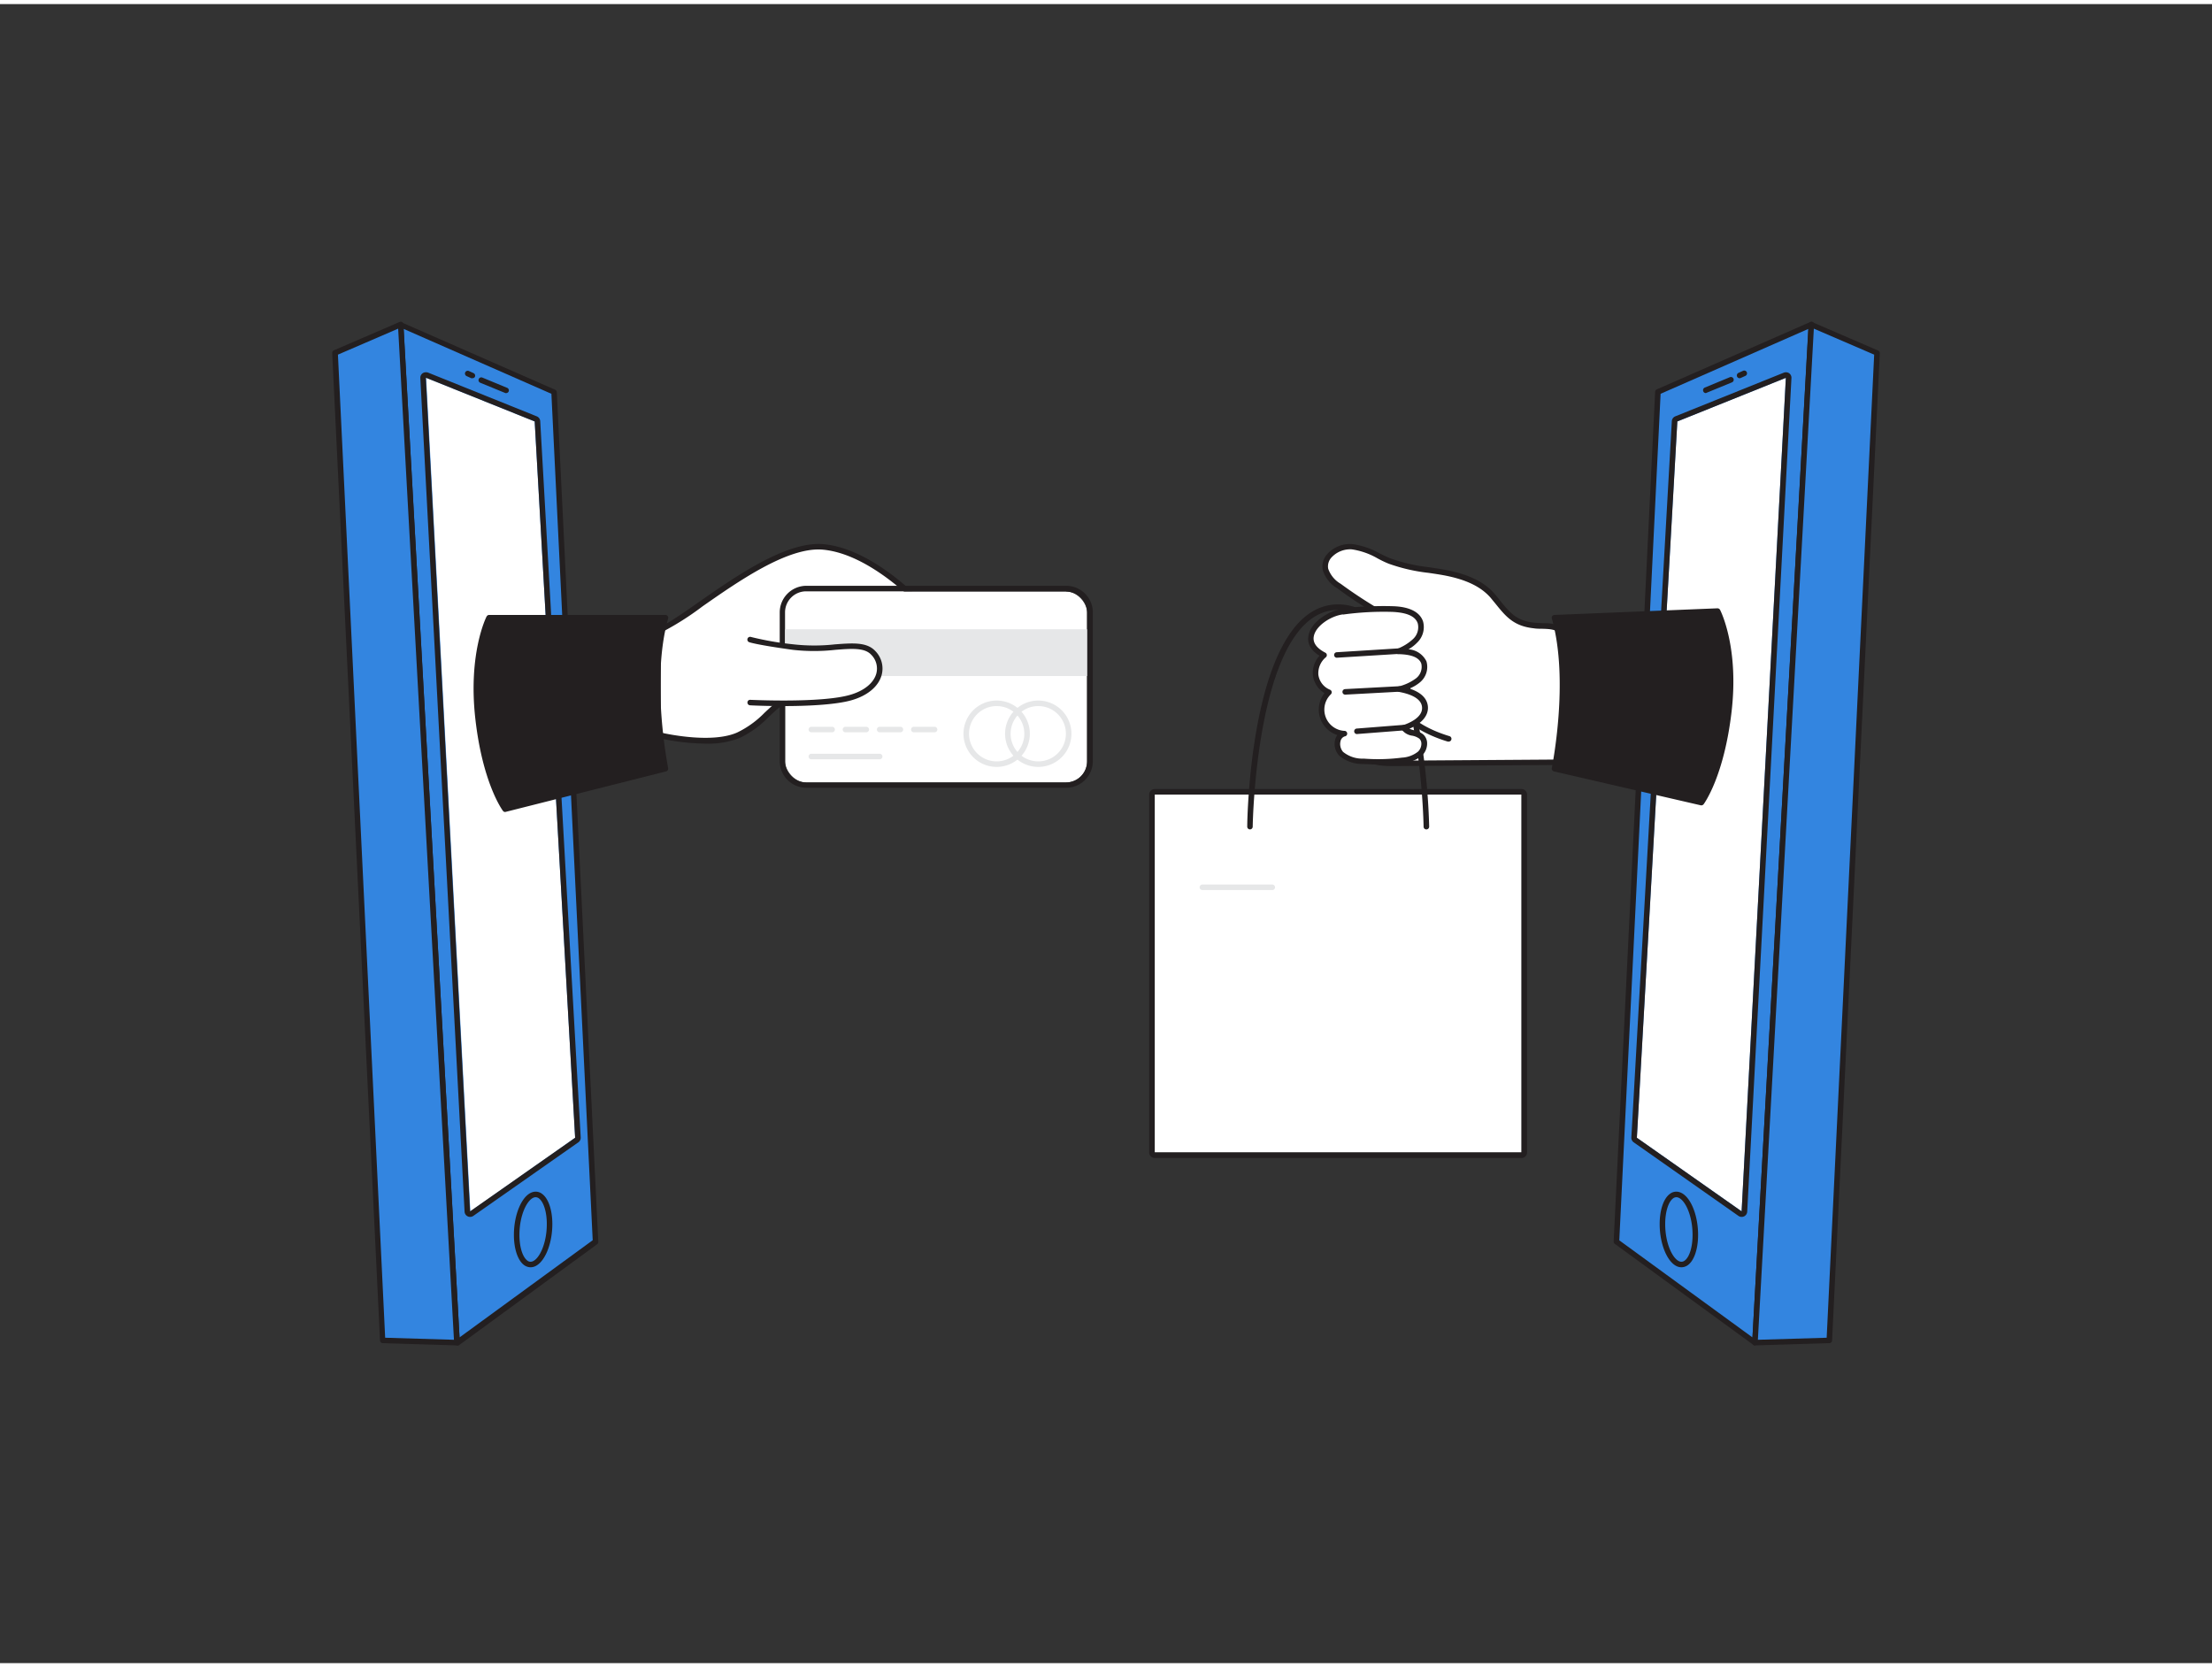 <svg xmlns="http://www.w3.org/2000/svg" viewBox="0 0 400 300" width="406" height="306" class="illustration styles_illustrationTablet__1DWOa"><rect x="0" y="0" width="400" height="300" fill="#333333" stroke="none"/><g id="_557_transaction_flatline" data-name="#557_transaction_flatline"><polygon points="107.69 223.78 82.65 242.05 72.44 57.95 100.19 70.13 107.69 223.78" fill="#3385e0"></polygon><path d="M82.65,242.55a.59.59,0,0,1-.22-.05.5.5,0,0,1-.28-.42L71.94,58a.5.5,0,0,1,.21-.44.51.51,0,0,1,.49,0l27.75,12.18a.52.52,0,0,1,.3.44l7.5,153.64a.51.51,0,0,1-.2.43l-25,18.27A.45.45,0,0,1,82.65,242.55ZM73,58.74,83.1,241.1l24.08-17.57L99.71,70.47Z" fill="#231f20"></path><polygon points="82.65 242.05 69.2 241.64 60.57 63.07 72.44 57.95 82.65 242.05" fill="#3385e0"></polygon><path d="M82.65,242.55h0l-13.44-.41a.49.49,0,0,1-.49-.47L60.07,63.09a.5.5,0,0,1,.3-.48l11.87-5.12a.5.5,0,0,1,.46,0,.49.49,0,0,1,.24.39L83.15,242a.57.57,0,0,1-.14.38A.51.51,0,0,1,82.65,242.55Zm-13-1.39,12.44.37L72,58.69l-10.89,4.7Z" fill="#231f20"></path><polygon points="77.06 67.58 85.06 218.31 104.01 205 96.69 75.47 77.06 67.58" fill="#fff"></polygon><path d="M77.06,67.58l19.63,7.89L104,205l-19,13.31-8-150.73m0-1a1,1,0,0,0-.58.18,1,1,0,0,0-.41.87l8,150.73a1,1,0,0,0,.56.85,1,1,0,0,0,.44.1,1,1,0,0,0,.58-.18l19-13.31a1,1,0,0,0,.42-.88L97.69,75.42a1,1,0,0,0-.62-.87l-19.63-7.9a1,1,0,0,0-.38-.07Z" fill="#231f20"></path><path d="M95.94,228.42a2,2,0,0,1-1.16-.39c-1.14-.83-1.85-2.92-1.85-5.47,0-3.71,1.45-7.1,3.32-7.71a1.89,1.89,0,0,1,1.77.29c1.15.83,1.86,2.92,1.86,5.46,0,3.72-1.46,7.11-3.32,7.72A2,2,0,0,1,95.94,228.42Zm.92-12.67a.79.79,0,0,0-.3.05c-1.27.42-2.63,3.23-2.63,6.76,0,2.2.56,4,1.44,4.66a.94.94,0,0,0,.88.15c1.27-.42,2.63-3.24,2.63-6.77,0-2.19-.57-4-1.44-4.65A1,1,0,0,0,96.86,215.75Z" fill="#231f20"></path><path d="M91.58,70.34a.41.41,0,0,1-.19,0l-4.55-1.87a.5.5,0,1,1,.39-.93l4.54,1.88A.51.51,0,0,1,92,70,.49.49,0,0,1,91.58,70.34Z" fill="#231f20"></path><path d="M85.43,67.65a.52.52,0,0,1-.21,0l-.84-.38a.5.5,0,1,1,.41-.92l.84.38a.51.51,0,0,1,.25.67A.49.49,0,0,1,85.43,67.65Z" fill="#231f20"></path><path d="M119,132.17s9.3,2.32,14.49.06,6.6-7.16,12.47-7.62S167,123.49,167,123.49l.91-13.54s-9.48-10.89-19.07-11.79S124.27,111.42,119,113.33Z" fill="#fff"></path><path d="M127.49,133.73a40.28,40.28,0,0,1-8.64-1.07.5.5,0,0,1-.38-.49V113.33a.5.5,0,0,1,.33-.47c1.67-.6,4.44-2.54,7.65-4.78,6.67-4.66,15.81-11,22.46-10.42,9.67.91,19,11.51,19.39,12a.48.48,0,0,1,.12.36l-.9,13.54a.51.51,0,0,1-.47.47c-.16,0-15.29.68-21.08,1.12-3.24.25-5,1.89-7,3.79a18,18,0,0,1-5.27,3.79A15.79,15.79,0,0,1,127.49,133.73Zm-8-2c1.78.4,9.4,1.92,13.79,0a17.5,17.5,0,0,0,5-3.61c2.08-1.94,4.05-3.78,7.64-4,5.24-.41,18.1-1,20.66-1.11l.86-12.88c-1.18-1.32-9.93-10.66-18.6-11.47-6.27-.59-15.24,5.67-21.79,10.24a51.49,51.49,0,0,1-7.55,4.77Z" fill="#231f20"></path><path d="M91.35,145.59l29-7.33s-3.27-15.73,0-27.3H88.42s-3.38,6.55-2,18.17S91.35,145.59,91.35,145.59Z" fill="#231f20"></path><path d="M91.35,146.09a.48.48,0,0,1-.4-.2c-.15-.2-3.7-5.09-5-16.71S87.84,111,88,110.73a.52.52,0,0,1,.44-.27h31.9a.51.51,0,0,1,.4.2.5.5,0,0,1,.08.44c-3.2,11.32,0,26.91,0,27.06a.5.5,0,0,1-.37.59l-29,7.32Zm-2.61-34.63c-.59,1.34-3,7.59-1.85,17.61,1.14,9.82,3.94,14.78,4.68,16l28.17-7.13c-.5-2.66-2.76-16.08-.07-26.43Z" fill="#231f20"></path><rect x="141.98" y="106.23" width="54.6" height="34.52" rx="3.81" fill="#fff"></rect><path d="M192.77,106.23a3.8,3.8,0,0,1,3.81,3.81v26.89a3.81,3.81,0,0,1-3.81,3.82h-47a3.82,3.82,0,0,1-3.81-3.82V110a3.81,3.81,0,0,1,3.81-3.81h47m0-1h-47A4.82,4.82,0,0,0,141,110v26.89a4.82,4.82,0,0,0,4.81,4.82h47a4.82,4.82,0,0,0,4.81-4.82V110a4.82,4.82,0,0,0-4.81-4.81Z" fill="#231f20"></path><rect x="141.98" y="113.05" width="54.6" height="8.46" fill="#e6e7e8"></rect><path d="M135.66,126.31s12.76.64,18.16-.91,6.43-5.64,4.07-8.12-7.9-.11-14.44-1-7.79-1.36-7.79-1.36" fill="#fff"></path><path d="M141.73,126.94c-3.27,0-5.86-.12-6.09-.14a.5.5,0,0,1-.48-.52.48.48,0,0,1,.53-.47c.12,0,12.73.62,18-.89,2.56-.73,4.31-2.15,4.78-3.88a3.53,3.53,0,0,0-.95-3.41c-1.2-1.27-3.53-1.09-6.47-.86a34.46,34.46,0,0,1-7.67,0c-6.52-.9-7.84-1.36-7.89-1.38a.5.5,0,1,1,.34-.94,55,55,0,0,0,7.69,1.33,33.67,33.67,0,0,0,7.45,0c3.21-.24,5.74-.44,7.28,1.17a4.52,4.52,0,0,1,1.18,4.37c-.56,2.07-2.55,3.74-5.47,4.57S145.81,126.94,141.73,126.94Z" fill="#231f20"></path><path d="M180.23,137.94a6,6,0,1,1,6-6A6,6,0,0,1,180.23,137.94Zm0-11a5,5,0,1,0,5,5A5,5,0,0,0,180.23,126.94Z" fill="#e6e7e8"></path><path d="M187.75,137.94a6,6,0,1,1,6-6A6,6,0,0,1,187.75,137.94Zm0-11a5,5,0,1,0,5,5A5,5,0,0,0,187.75,126.94Z" fill="#e6e7e8"></path><path d="M150.47,131.68h-3.75a.5.5,0,0,1-.5-.5.5.5,0,0,1,.5-.5h3.75a.5.5,0,0,1,.5.5A.5.5,0,0,1,150.47,131.68Z" fill="#e6e7e8"></path><path d="M156.65,131.68h-3.76a.5.5,0,0,1-.5-.5.51.51,0,0,1,.5-.5h3.76a.51.51,0,0,1,.5.5A.5.5,0,0,1,156.65,131.68Z" fill="#e6e7e8"></path><path d="M162.82,131.68h-3.75a.5.5,0,0,1-.5-.5.5.5,0,0,1,.5-.5h3.75a.5.5,0,0,1,.5.5A.5.5,0,0,1,162.82,131.68Z" fill="#e6e7e8"></path><path d="M169,131.68h-3.75a.5.5,0,0,1-.5-.5.5.5,0,0,1,.5-.5H169a.51.51,0,0,1,.5.5A.5.5,0,0,1,169,131.68Z" fill="#e6e7e8"></path><path d="M159.07,136.56H146.72a.5.5,0,0,1-.5-.5.5.5,0,0,1,.5-.5h12.35a.5.5,0,0,1,.5.5A.5.5,0,0,1,159.07,136.56Z" fill="#e6e7e8"></path><polygon points="292.31 223.78 317.35 242.05 327.56 57.95 299.81 70.13 292.31 223.78" fill="#3385e0"></polygon><path d="M317.35,242.55a.45.45,0,0,1-.29-.1L292,224.18a.51.51,0,0,1-.2-.43l7.5-153.64a.52.52,0,0,1,.3-.44l27.75-12.18a.51.51,0,0,1,.49,0,.5.5,0,0,1,.21.44l-10.21,184.1a.5.5,0,0,1-.28.42A.59.59,0,0,1,317.35,242.55Zm-24.53-19L316.9,241.1,327,58.74,300.29,70.47Z" fill="#231f20"></path><polygon points="317.35 242.05 330.8 241.64 339.43 63.07 327.56 57.95 317.35 242.05" fill="#3385e0"></polygon><path d="M317.35,242.55a.51.51,0,0,1-.36-.15.57.57,0,0,1-.14-.38l10.21-184.1a.49.49,0,0,1,.24-.39.5.5,0,0,1,.46,0l11.87,5.12a.5.5,0,0,1,.3.48L331.3,241.67a.49.49,0,0,1-.49.47l-13.44.41ZM328,58.69,317.88,241.53l12.44-.37,8.59-177.77Z" fill="#231f20"></path><polygon points="322.94 67.58 314.94 218.31 295.99 205 303.31 75.47 322.94 67.58" fill="#fff"></polygon><path d="M322.94,67.58l-8,150.73L296,205l7.32-129.53,19.63-7.89m0-1a1,1,0,0,0-.38.07l-19.63,7.9a1,1,0,0,0-.62.87L295,204.94a1,1,0,0,0,.42.88l18.95,13.31a1,1,0,0,0,.58.18,1,1,0,0,0,.44-.1,1,1,0,0,0,.56-.85l8-150.73a1,1,0,0,0-.41-.87,1,1,0,0,0-.58-.18Zm0,2Z" fill="#231f20"></path><path d="M304.06,228.42a2,2,0,0,1-.62-.1c-1.86-.61-3.32-4-3.32-7.72,0-2.54.71-4.63,1.86-5.46a1.89,1.89,0,0,1,1.77-.29c1.87.61,3.32,4,3.32,7.71,0,2.55-.71,4.64-1.85,5.47A2,2,0,0,1,304.06,228.42Zm-.92-12.67a1,1,0,0,0-.58.2c-.87.63-1.44,2.46-1.44,4.65,0,3.53,1.36,6.35,2.63,6.77a.94.94,0,0,0,.88-.15c.88-.63,1.44-2.46,1.44-4.66,0-3.53-1.36-6.34-2.63-6.76A.79.79,0,0,0,303.14,215.75Z" fill="#231f20"></path><path d="M308.42,70.34A.49.49,0,0,1,308,70a.51.51,0,0,1,.27-.65l4.54-1.88a.5.5,0,0,1,.39.93l-4.55,1.87A.41.41,0,0,1,308.42,70.34Z" fill="#231f20"></path><path d="M314.57,67.65a.49.49,0,0,1-.45-.29.51.51,0,0,1,.25-.67l.84-.38a.5.5,0,1,1,.41.92l-.84.38A.52.52,0,0,1,314.57,67.65Z" fill="#231f20"></path><rect x="208.81" y="142.94" width="66.33" height="64.72" fill="#fff"></rect><path d="M275.14,142.94v64.72H208.81V142.94h66.33m0-1H208.81a1,1,0,0,0-1,1v64.72a1,1,0,0,0,1,1h66.33a1,1,0,0,0,1-1V142.94a1,1,0,0,0-1-1Z" fill="#231f20"></path><path d="M269.9,107c-2.18-2.53-5.57-3.63-8.85-4.23s-6.68-.81-9.78-2.06c-2.26-.91-4.38-2.37-6.81-2.57s-5.27,1.71-4.79,4.1a5.48,5.48,0,0,0,2.45,3,81.48,81.48,0,0,0,6.83,4.52c-2.1-.34-4.52-.58-6.1.84-1.34,1.21-1.57,3.19-1.61,5a45.65,45.65,0,0,0,2.51,16,8.92,8.92,0,0,0,2.83,4.52c1.66,1.18,3.84,1.21,5.87,1.2l32-.22c1.34,0,.45-21-1.4-23.11-1.67-1.88-3.44-1.37-5.7-1.61C273.4,111.92,272.29,109.77,269.9,107Z" fill="#fff"></path><path d="M251.9,137.79c-1.75,0-3.94-.1-5.61-1.29a9.32,9.32,0,0,1-3-4.76,45.75,45.75,0,0,1-2.54-16.15c0-1.89.29-4,1.77-5.35a5.74,5.74,0,0,1,4.25-1.22c-1.69-1.06-3.34-2.19-4.94-3.37a5.85,5.85,0,0,1-2.64-3.32,3.34,3.34,0,0,1,.87-2.93,5.56,5.56,0,0,1,4.45-1.76,13.9,13.9,0,0,1,4.95,1.68c.66.32,1.33.65,2,.92a31.39,31.39,0,0,0,7,1.6c.9.13,1.79.27,2.69.43,4.33.79,7.24,2.18,9.14,4.4.37.42.71.84,1,1.23,1.78,2.18,2.95,3.61,6.11,3.95.52.06,1,.07,1.49.09,1.6,0,3.12.09,4.53,1.69,1.89,2.12,2.83,20.9,1.71,23.42a.74.74,0,0,1-.67.52l-32,.22ZM246.3,110a4.54,4.54,0,0,0-3.12,1c-1.2,1.09-1.4,3-1.44,4.63a44.91,44.91,0,0,0,2.48,15.8,8.44,8.44,0,0,0,2.66,4.27c1.46,1,3.38,1.13,5.57,1.11h.11l31.71-.22c.83-2,.11-20.39-1.57-22.28-1.14-1.27-2.26-1.3-3.82-1.35-.5,0-1,0-1.57-.09-3.56-.39-5-2.12-6.77-4.31-.32-.39-.66-.8-1-1.22-1.75-2-4.47-3.32-8.56-4.07-.88-.16-1.77-.29-2.66-.42a31.68,31.68,0,0,1-7.21-1.66c-.71-.29-1.41-.63-2.08-1a13.1,13.1,0,0,0-4.59-1.59,4.61,4.61,0,0,0-3.63,1.43,2.37,2.37,0,0,0-.63,2.07,5.07,5.07,0,0,0,2.25,2.72c2.18,1.6,4.47,3.11,6.8,4.49a.5.5,0,0,1-.34.92A17.07,17.07,0,0,0,246.3,110Z" fill="#231f20"></path><path d="M257.93,149.24a.49.49,0,0,1-.5-.49c0-.4-.65-39.2-15.45-39.2s-15.45,38.8-15.45,39.2a.5.5,0,0,1-.5.49h0a.5.5,0,0,1-.49-.51c0-1.64.67-40.18,16.45-40.18,6.68,0,11.48,6.81,14.26,20.24a121.69,121.69,0,0,1,2.19,19.94.5.5,0,0,1-.5.51Z" fill="#231f20"></path><path d="M307.69,144.39l-26.57-6.13s3.27-15.73,0-27.3l29.49-1.2s3.39,6.55,2,18.16S307.69,144.39,307.69,144.39Z" fill="#231f20"></path><path d="M307.69,144.89h-.11L281,138.75a.5.5,0,0,1-.38-.59c0-.15,3.21-15.75,0-27.06a.5.5,0,0,1,.08-.43.52.52,0,0,1,.38-.21l29.49-1.2a.55.55,0,0,1,.47.27c.14.28,3.44,6.82,2.08,18.45s-4.9,16.5-5.05,16.71A.54.54,0,0,1,307.69,144.89Zm-26-7,25.76,5.94c.74-1.15,3.54-6.11,4.69-15.95,1.16-10-1.25-16.23-1.85-17.59l-28.53,1.16C284.46,121.78,282.2,135.19,281.7,137.88Z" fill="#231f20"></path><path d="M261.94,133.36l-.14,0C252.45,130.52,251,125,251,124.77a.5.5,0,0,1,.36-.6.51.51,0,0,1,.61.37s1.39,5.21,10.15,7.84a.5.5,0,0,1,.33.62A.49.49,0,0,1,261.94,133.36Z" fill="#231f20"></path><path d="M242.77,109.86a54.63,54.63,0,0,1,9-.48c2,.05,4.41.54,5,2.44a3.44,3.44,0,0,1-1,3.3,9.57,9.57,0,0,1-3,1.9c1.79,0,4,.34,4.61,2a3.07,3.07,0,0,1-1.09,3.28,9.26,9.26,0,0,1-3.3,1.54c2,.36,4.46,1.2,4.62,3.22s-1.94,3.17-3.78,3.76c.56,1,2.21.8,3.1,1.59a2.2,2.2,0,0,1-.21,3.08,5.49,5.49,0,0,1-3.17,1.22,35.26,35.26,0,0,1-7,.19,6.07,6.07,0,0,1-4.06-1.37c-1-1.06-.89-3.2.51-3.63a4.34,4.34,0,0,1-2.71-7.46,3.94,3.94,0,0,1-2.41-3.14,4.26,4.26,0,0,1,1.54-3.58C234,115,238.89,110.4,242.77,109.86Z" fill="#fff"></path><path d="M249.33,137.5q-1.35,0-2.79-.09a6.45,6.45,0,0,1-4.39-1.53,3.12,3.12,0,0,1-.71-2.87,2.65,2.65,0,0,1,.39-.83,4.83,4.83,0,0,1-2.32-7.58,4.41,4.41,0,0,1-2.1-3.24,4.56,4.56,0,0,1,1.21-3.52c-2-1.22-2.21-2.64-2-3.65.41-2.4,3.56-4.47,6.12-4.82a54.52,54.52,0,0,1,9.12-.49c3,.08,4.92,1.05,5.48,2.78a3.89,3.89,0,0,1-1.07,3.8,6.79,6.79,0,0,1-1.57,1.21,3.91,3.91,0,0,1,3.25,2.19,3.61,3.61,0,0,1-1.23,3.83,7.05,7.05,0,0,1-1.85,1.08c2.57.83,3.25,2.18,3.34,3.26.13,1.62-1.11,3.08-3.34,4a4.35,4.35,0,0,0,.84.28,3.91,3.91,0,0,1,1.65.75,2.19,2.19,0,0,1,.71,1.62,3.05,3.05,0,0,1-.9,2.19,6,6,0,0,1-3.46,1.36A31.56,31.56,0,0,1,249.33,137.5Zm-6.49-27.14c-2.22.3-4.94,2.08-5.27,4-.2,1.12.51,2.11,2.1,2.93a.48.48,0,0,1,.26.38.5.5,0,0,1-.16.43,3.76,3.76,0,0,0-1.37,3.15,3.4,3.4,0,0,0,2.1,2.73.51.51,0,0,1,.31.37.52.52,0,0,1-.15.46,3.85,3.85,0,0,0,2.4,6.61.5.5,0,0,1,.11,1,1.15,1.15,0,0,0-.76.87,2.17,2.17,0,0,0,.46,1.93,5.53,5.53,0,0,0,3.73,1.22,34,34,0,0,0,6.94-.18,5.06,5.06,0,0,0,2.89-1.09,2,2,0,0,0,.6-1.45,1.24,1.24,0,0,0-.37-.89,3.17,3.17,0,0,0-1.25-.53,2.84,2.84,0,0,1-2-1.2.54.54,0,0,1,0-.43.51.51,0,0,1,.31-.28c.85-.28,3.59-1.31,3.43-3.25-.13-1.69-2.36-2.44-4.21-2.77a.49.49,0,0,1-.41-.46.5.5,0,0,1,.35-.51,8.84,8.84,0,0,0,3.13-1.44,2.62,2.62,0,0,0,1-2.72c-.41-1.09-1.77-1.65-4.16-1.69a.49.49,0,0,1-.48-.4.5.5,0,0,1,.28-.56,8.88,8.88,0,0,0,2.89-1.79,2.91,2.91,0,0,0,.84-2.8c-.53-1.64-2.77-2-4.56-2.09a53.55,53.55,0,0,0-8.95.48Zm-.07-.5h0Z" fill="#231f20"></path><path d="M241.75,118.2a.5.5,0,0,1,0-1l11.08-.69a.5.5,0,0,1,.53.47.52.52,0,0,1-.47.53l-11.07.68Z" fill="#231f20"></path><path d="M243.25,124.87a.49.49,0,0,1-.49-.47.5.5,0,0,1,.47-.53l9.79-.52a.49.49,0,0,1,.53.47.5.5,0,0,1-.48.52l-9.79.53Z" fill="#231f20"></path><path d="M245.38,132a.5.5,0,0,1,0-1l8.51-.67a.49.49,0,0,1,.54.46.5.5,0,0,1-.46.54l-8.51.66Z" fill="#231f20"></path><path d="M230.07,160.21H217.43a.5.5,0,0,1-.5-.5.51.51,0,0,1,.5-.5h12.64a.51.51,0,0,1,.5.5A.5.5,0,0,1,230.07,160.21Z" fill="#e6e7e8"></path></g></svg>